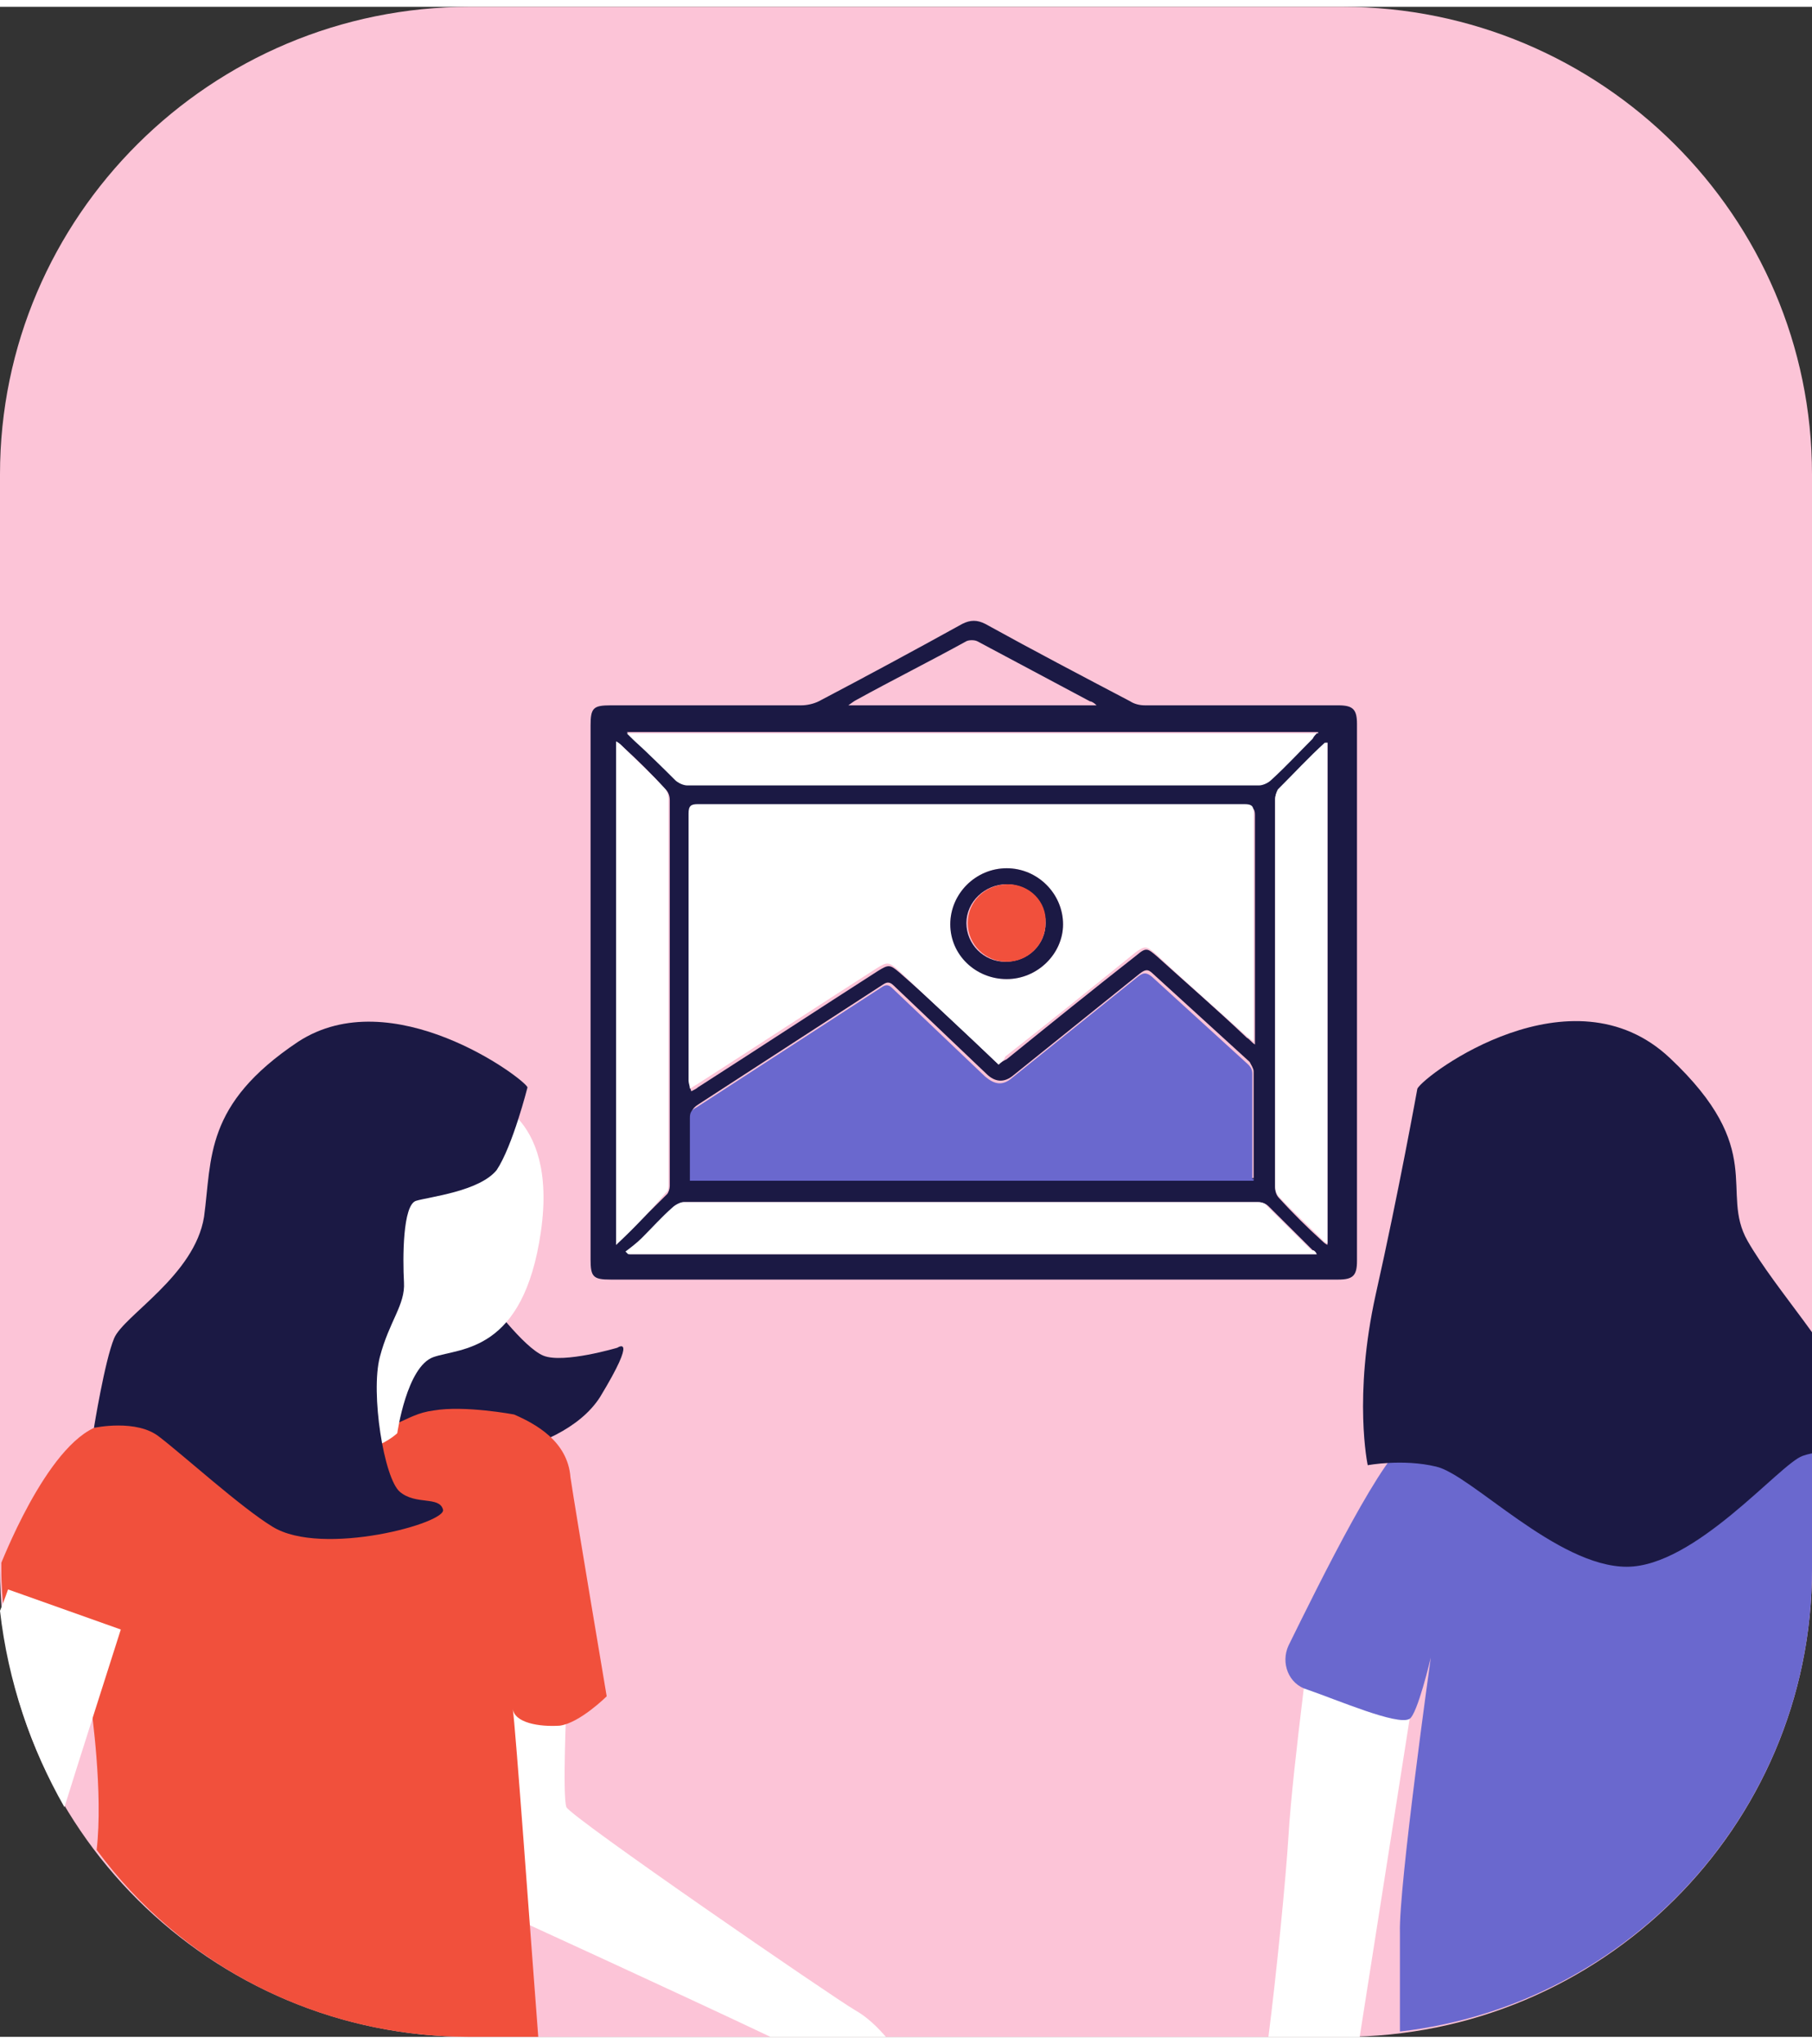 <?xml version="1.0" encoding="UTF-8"?>
<svg xmlns="http://www.w3.org/2000/svg" xmlns:xlink="http://www.w3.org/1999/xlink" width="133px" height="150px" viewBox="0 0 133 149" version="1.1">
<rect x="0" y="0" width="133" height="149" fill="#333333" stroke="none"/>
<g id="surface1">
<path style=" stroke:none;fill-rule:nonzero;fill:rgb(98.824%,76.863%,84.314%);fill-opacity:1;" d="M 34.48 0 L 98.52 0 C 117.531 0 133 15.391 133 34.309 L 133 114.691 C 133 133.609 117.531 149 98.52 149 L 34.48 149 C 15.469 149 0 133.609 0 114.691 L 0 34.309 C 0 15.391 15.469 0 34.48 0 Z M 34.48 0 "/>
<path style=" stroke:none;fill-rule:nonzero;fill:rgb(10.588%,9.804%,26.667%);fill-opacity:1;" d="M 71.328 93.418 C 62.461 93.418 53.691 93.418 44.824 93.418 C 43.547 93.418 43.348 93.223 43.348 91.949 C 43.348 78.91 43.348 65.777 43.348 52.738 C 43.348 51.465 43.547 51.27 44.824 51.27 C 49.457 51.27 54.184 51.27 58.816 51.27 C 59.211 51.27 59.703 51.168 60.098 50.973 C 63.645 49.109 67.09 47.25 70.637 45.289 C 71.23 44.992 71.723 44.992 72.312 45.289 C 75.859 47.25 79.406 49.109 82.953 50.973 C 83.25 51.168 83.641 51.27 84.035 51.27 C 88.766 51.27 93.492 51.27 98.223 51.27 C 99.309 51.27 99.602 51.562 99.602 52.641 C 99.602 65.777 99.602 78.91 99.602 92.047 C 99.602 93.125 99.309 93.418 98.223 93.418 C 89.062 93.418 80.195 93.418 71.328 93.418 Z M 73.297 77.637 C 73.496 77.441 73.691 77.344 73.891 77.246 C 77.043 74.695 80.195 72.148 83.445 69.598 C 84.137 69.012 84.234 69.109 84.922 69.695 C 87.09 71.656 89.355 73.617 91.523 75.676 C 91.723 75.773 91.82 75.969 92.113 76.168 C 92.113 75.871 92.113 75.773 92.113 75.578 C 92.113 70.188 92.113 64.699 92.113 59.305 C 92.113 58.816 91.918 58.719 91.426 58.719 C 78.027 58.719 64.727 58.719 51.328 58.719 C 50.836 58.719 50.637 58.816 50.637 59.402 C 50.637 65.973 50.637 72.539 50.637 79.008 C 50.637 79.207 50.637 79.305 50.738 79.598 C 50.934 79.5 51.133 79.402 51.23 79.305 C 55.664 76.461 59.996 73.617 64.43 70.773 C 65.219 70.285 65.316 70.285 66.008 70.871 C 68.371 72.93 70.836 75.285 73.297 77.637 Z M 92.016 86.164 C 92.016 85.969 92.016 85.969 92.016 85.871 C 92.016 83.324 92.016 80.676 92.016 78.129 C 92.016 77.93 91.82 77.637 91.723 77.441 C 89.355 75.285 86.992 73.129 84.629 70.973 C 84.234 70.578 84.035 70.676 83.641 70.973 C 80.59 73.422 77.438 75.969 74.383 78.422 C 73.691 79.008 73.004 78.91 72.41 78.324 C 70.145 76.168 67.879 74.012 65.613 71.852 C 65.316 71.559 65.121 71.559 64.824 71.754 C 60.293 74.695 55.762 77.637 51.23 80.578 C 50.934 80.773 50.738 80.969 50.738 81.363 C 50.738 82.734 50.738 84.105 50.738 85.48 C 50.738 85.676 50.738 85.773 50.738 85.969 L 92.016 85.969 Z M 96.746 53.227 L 46.008 53.227 C 46.207 53.426 46.305 53.621 46.5 53.719 C 47.484 54.699 48.473 55.68 49.555 56.66 C 49.75 56.855 50.145 57.051 50.441 57.051 C 64.43 57.051 78.422 57.051 92.41 57.051 C 92.707 57.051 93.102 56.855 93.297 56.66 C 94.379 55.68 95.367 54.699 96.352 53.621 C 96.449 53.523 96.547 53.426 96.746 53.227 Z M 96.648 91.555 C 96.547 91.359 96.449 91.262 96.352 91.262 C 95.266 90.184 94.184 89.105 93.102 88.027 C 92.902 87.832 92.605 87.734 92.41 87.734 C 78.32 87.734 64.332 87.734 50.246 87.734 C 49.949 87.734 49.652 87.93 49.457 88.125 C 48.668 88.812 47.98 89.598 47.191 90.379 C 46.797 90.773 46.402 91.066 46.008 91.359 C 46.105 91.457 46.105 91.457 46.207 91.555 Z M 45.219 90.871 C 46.598 89.496 47.781 88.32 48.965 87.145 C 49.062 87.047 49.16 86.754 49.16 86.559 C 49.16 77.148 49.16 67.637 49.16 58.227 C 49.16 57.934 49.062 57.641 48.863 57.445 C 47.879 56.363 46.797 55.285 45.711 54.305 C 45.613 54.207 45.516 54.109 45.32 54.012 Z M 97.434 54.012 C 97.336 54.012 97.238 54.109 97.238 54.109 C 96.055 55.285 94.875 56.363 93.789 57.543 C 93.691 57.641 93.594 57.934 93.594 58.227 C 93.594 67.734 93.594 77.148 93.594 86.656 C 93.594 86.949 93.691 87.242 93.887 87.441 C 94.875 88.52 95.957 89.598 97.039 90.578 C 97.141 90.676 97.238 90.773 97.434 90.871 Z M 80.488 51.27 C 80.293 51.07 80.094 50.973 79.996 50.973 C 77.238 49.504 74.48 48.031 71.723 46.562 C 71.523 46.465 71.129 46.465 70.934 46.562 C 68.273 48.031 65.516 49.406 62.855 50.875 C 62.656 50.973 62.559 51.07 62.266 51.27 Z M 80.488 51.27 "/>
<path style=" stroke:none;fill-rule:nonzero;fill:rgb(100%,100%,100%);fill-opacity:1;" d="M 73.297 77.637 C 70.836 75.285 68.371 73.031 65.91 70.676 C 65.219 70.09 65.121 70.09 64.332 70.578 C 59.898 73.422 55.562 76.266 51.133 79.105 C 50.934 79.207 50.836 79.305 50.637 79.402 C 50.637 79.207 50.539 79.008 50.539 78.812 C 50.539 72.246 50.539 65.676 50.539 59.207 C 50.539 58.621 50.738 58.523 51.23 58.523 C 64.629 58.523 77.93 58.523 91.328 58.523 C 91.82 58.523 92.016 58.621 92.016 59.109 C 92.016 64.5 92.016 69.992 92.016 75.383 C 92.016 75.578 92.016 75.676 92.016 75.969 C 91.82 75.773 91.621 75.676 91.426 75.48 C 89.258 73.52 86.992 71.559 84.824 69.5 C 84.137 68.914 84.035 68.914 83.348 69.402 C 80.195 71.953 77.043 74.5 73.789 77.047 C 73.691 77.344 73.496 77.441 73.297 77.637 Z M 73.891 71.363 C 76.156 71.363 78.027 69.5 78.027 67.344 C 78.027 65.09 76.156 63.227 73.891 63.227 C 71.621 63.227 69.75 65.09 69.75 67.344 C 69.852 69.5 71.621 71.363 73.891 71.363 Z M 73.891 71.363 "/>
<path style=" stroke:none;fill-rule:nonzero;fill:rgb(41.569%,40.784%,80.784%);fill-opacity:1;" d="M 92.016 86.164 L 50.637 86.164 C 50.637 85.969 50.637 85.773 50.637 85.676 C 50.637 84.301 50.637 82.93 50.637 81.559 C 50.637 81.164 50.738 80.969 51.133 80.773 C 55.664 77.832 60.195 74.891 64.727 71.953 C 65.023 71.754 65.219 71.754 65.516 72.051 C 67.781 74.207 70.047 76.363 72.312 78.52 C 73.004 79.105 73.594 79.207 74.281 78.617 C 77.336 76.168 80.488 73.617 83.543 71.168 C 83.938 70.871 84.137 70.871 84.527 71.168 C 86.895 73.324 89.258 75.48 91.621 77.637 C 91.82 77.832 91.918 78.027 91.918 78.324 C 91.918 80.871 91.918 83.52 91.918 86.066 C 92.016 85.969 92.016 85.969 92.016 86.164 Z M 92.016 86.164 "/>
<path style=" stroke:none;fill-rule:nonzero;fill:rgb(100%,100%,100%);fill-opacity:1;" d="M 96.746 53.227 C 96.547 53.426 96.449 53.523 96.352 53.719 C 95.367 54.699 94.379 55.777 93.297 56.758 C 93.102 56.953 92.707 57.148 92.41 57.148 C 78.422 57.148 64.43 57.148 50.441 57.148 C 50.145 57.148 49.75 56.953 49.555 56.758 C 48.57 55.777 47.586 54.797 46.5 53.816 C 46.402 53.719 46.207 53.523 46.008 53.328 L 96.746 53.328 Z M 96.746 53.227 "/>
<path style=" stroke:none;fill-rule:nonzero;fill:rgb(100%,100%,100%);fill-opacity:1;" d="M 96.648 91.555 L 46.105 91.555 C 46.008 91.457 46.008 91.457 45.91 91.359 C 46.305 91.066 46.797 90.676 47.094 90.379 C 47.879 89.598 48.57 88.812 49.359 88.125 C 49.555 87.93 49.949 87.734 50.145 87.734 C 64.234 87.734 78.223 87.734 92.312 87.734 C 92.605 87.734 92.902 87.832 93 88.027 C 94.086 89.105 95.168 90.184 96.254 91.262 C 96.449 91.262 96.547 91.359 96.648 91.555 Z M 96.648 91.555 "/>
<path style=" stroke:none;fill-rule:nonzero;fill:rgb(100%,100%,100%);fill-opacity:1;" d="M 45.219 90.871 L 45.219 53.914 C 45.418 54.012 45.516 54.109 45.613 54.207 C 46.699 55.285 47.781 56.266 48.766 57.344 C 48.965 57.543 49.062 57.836 49.062 58.129 C 49.062 67.539 49.062 77.047 49.062 86.461 C 49.062 86.656 49.062 86.949 48.863 87.047 C 47.781 88.32 46.598 89.598 45.219 90.871 Z M 45.219 90.871 "/>
<path style=" stroke:none;fill-rule:nonzero;fill:rgb(100%,100%,100%);fill-opacity:1;" d="M 97.434 54.012 L 97.434 90.773 C 97.238 90.676 97.141 90.578 97.039 90.477 C 95.957 89.398 94.875 88.418 93.887 87.34 C 93.691 87.145 93.594 86.852 93.594 86.559 C 93.594 77.047 93.594 67.637 93.594 58.129 C 93.594 57.934 93.691 57.641 93.789 57.445 C 94.973 56.266 96.055 55.09 97.238 54.012 C 97.238 54.012 97.336 54.012 97.434 54.012 Z M 97.434 54.012 "/>
<path style=" stroke:none;fill-rule:nonzero;fill:rgb(10.588%,9.804%,26.667%);fill-opacity:1;" d="M 73.891 71.363 C 71.621 71.363 69.75 69.598 69.75 67.344 C 69.75 65.09 71.621 63.227 73.891 63.227 C 76.156 63.227 78.027 65.09 78.027 67.344 C 78.027 69.5 76.156 71.363 73.891 71.363 Z M 76.746 67.246 C 76.746 65.676 75.465 64.402 73.891 64.402 C 72.312 64.402 70.934 65.676 70.934 67.246 C 70.934 68.816 72.215 70.09 73.789 70.09 C 75.465 70.09 76.746 68.816 76.746 67.246 Z M 76.746 67.246 "/>
<path style=" stroke:none;fill-rule:nonzero;fill:rgb(94.51%,31.373%,23.529%);fill-opacity:1;" d="M 76.746 67.246 C 76.746 68.816 75.465 70.09 73.891 70.09 C 72.312 70.09 71.031 68.816 71.031 67.246 C 71.031 65.676 72.312 64.402 73.988 64.402 C 75.562 64.402 76.844 65.676 76.746 67.246 Z M 76.746 67.246 "/>
<path style=" stroke:none;fill-rule:nonzero;fill:rgb(100%,100%,100%);fill-opacity:1;" d="M 94.578 134.199 C 94.379 137.434 93.691 144.395 93.102 149 L 98.52 149 C 98.914 149 99.406 149 99.801 149 L 104.234 120.77 L 96.449 117.141 C 96.547 117.043 94.875 129.102 94.578 134.199 Z M 94.578 134.199 "/>
<path style=" stroke:none;fill-rule:nonzero;fill:rgb(41.569%,40.784%,80.784%);fill-opacity:1;" d="M 133 114.691 L 133 104.594 C 130.535 104.594 130.043 105.965 128.27 107.828 C 126.203 109.984 121.965 112.535 118.418 112.535 C 114.773 112.535 105.711 104.691 103.445 105.281 C 101.77 105.672 96.844 115.672 94.578 120.277 C 93.988 121.551 94.578 123.121 95.957 123.512 C 98.223 124.297 102.559 126.16 103.445 125.668 C 104.035 125.375 105.02 121.16 105.02 121.16 C 105.02 121.16 102.656 138.02 102.754 141.355 C 102.754 143.02 102.754 146.059 102.754 148.609 C 119.797 146.648 133 132.141 133 114.691 Z M 133 114.691 "/>
<path style=" stroke:none;fill-rule:nonzero;fill:rgb(10.588%,9.804%,26.667%);fill-opacity:1;" d="M 104.035 79.402 C 104.625 78.324 115.363 70.383 122.559 77.148 C 129.75 83.91 126.203 86.949 128.27 90.578 C 130.34 94.203 134.871 99.008 135.363 101.555 C 135.855 104.105 135.266 106.359 135.266 106.359 C 135.266 106.359 133.984 105.77 132.309 106.359 C 130.637 106.945 124.43 114.496 119.406 114.496 C 114.281 114.496 107.977 107.73 105.414 107.145 C 102.953 106.555 100.391 107.043 100.391 107.043 C 100.391 107.043 99.309 102.047 100.98 94.496 C 102.656 87.047 104.035 79.402 104.035 79.402 Z M 104.035 79.402 "/>
<path style=" stroke:none;fill-rule:nonzero;fill:rgb(10.588%,9.804%,26.667%);fill-opacity:1;" d="M 45.32 98.418 C 45.32 98.418 41.379 99.594 39.898 99.008 C 38.422 98.418 35.762 94.793 35.762 94.793 C 35.762 94.793 29.852 96.652 29.359 98.711 C 28.867 100.77 28.078 105.184 29.754 106.262 C 31.527 107.34 41.082 106.652 44.039 102.047 C 46.895 97.34 45.32 98.418 45.32 98.418 Z M 45.32 98.418 "/>
<path style=" stroke:none;fill-rule:nonzero;fill:rgb(100%,100%,100%);fill-opacity:1;" d="M 62.758 147.039 C 61.082 146.059 41.969 132.922 41.574 132.141 C 41.277 131.355 41.574 124.691 41.574 124.691 L 37.141 123.219 L 37.734 140.277 C 37.734 140.277 49.949 145.863 56.551 149 L 65.023 149 C 64.43 148.312 63.645 147.531 62.758 147.039 Z M 62.758 147.039 "/>
<path style=" stroke:none;fill-rule:nonzero;fill:rgb(94.51%,31.373%,23.529%);fill-opacity:1;" d="M 37.734 103.32 C 37.734 103.32 34.086 102.633 31.82 103.027 C 29.555 103.32 29.16 104.691 24.531 104.984 C 19.902 105.281 12.02 103.711 7.98 104.008 C 4.039 104.301 0.395 113.516 0.098 114.199 L 0.098 114.691 C 0.098 115.867 0.195 116.945 0.297 118.023 C 0.691 118.316 1.082 118.516 1.477 118.711 C 3.152 119.395 8.375 119.984 8.375 119.984 L 6.699 124.887 C 6.699 124.887 7.586 131.062 7.094 135.277 C 13.301 143.707 23.25 149 34.48 149 L 39.508 149 C 38.914 141.258 37.832 126.16 37.633 124.887 C 37.734 125.965 39.605 126.258 41.082 126.16 C 42.559 125.965 44.531 124.004 44.531 124.004 C 44.531 124.004 42.266 110.574 41.871 107.926 C 41.672 105.281 39.309 104.008 37.734 103.32 Z M 37.734 103.32 "/>
<path style=" stroke:none;fill-rule:nonzero;fill:rgb(100%,100%,100%);fill-opacity:1;" d="M 4.73 132.141 C 5.516 129.59 8.867 119.102 8.867 119.102 L 0.59 116.16 C 0.59 116.16 0.395 116.75 0 117.73 C 0.59 122.926 2.266 127.828 4.73 132.141 Z M 4.73 132.141 "/>
<path style=" stroke:none;fill-rule:nonzero;fill:rgb(100%,100%,100%);fill-opacity:1;" d="M 35.367 79.988 C 35.367 79.988 40.984 80.969 39.703 89.891 C 38.422 98.809 33.793 98.418 31.82 99.105 C 29.852 99.789 29.16 104.691 29.16 104.691 C 29.16 104.691 26.895 106.945 22.562 105.965 C 18.227 104.984 17.93 96.754 19.902 90.477 C 21.871 84.203 35.367 79.988 35.367 79.988 Z M 35.367 79.988 "/>
<path style=" stroke:none;fill-rule:nonzero;fill:rgb(10.588%,9.804%,26.667%);fill-opacity:1;" d="M 38.719 79.305 C 38.422 78.617 28.766 71.461 21.871 75.969 C 14.977 80.578 15.566 84.5 14.977 88.812 C 14.285 93.125 9.062 96.066 8.375 97.73 C 7.684 99.398 6.895 104.301 6.895 104.301 C 6.895 104.301 10.051 103.613 11.723 104.984 C 13.398 106.262 17.734 110.18 20 111.555 C 23.645 113.809 32.906 111.262 32.512 110.281 C 32.215 109.301 30.539 109.984 29.359 109.004 C 28.176 108.023 27.191 101.75 27.879 99.105 C 28.57 96.457 29.754 95.281 29.652 93.613 C 29.555 91.852 29.555 87.93 30.539 87.637 C 31.527 87.34 35.172 86.949 36.453 85.383 C 37.633 83.617 38.719 79.305 38.719 79.305 Z M 38.719 79.305 "/>
</g>
</svg>
